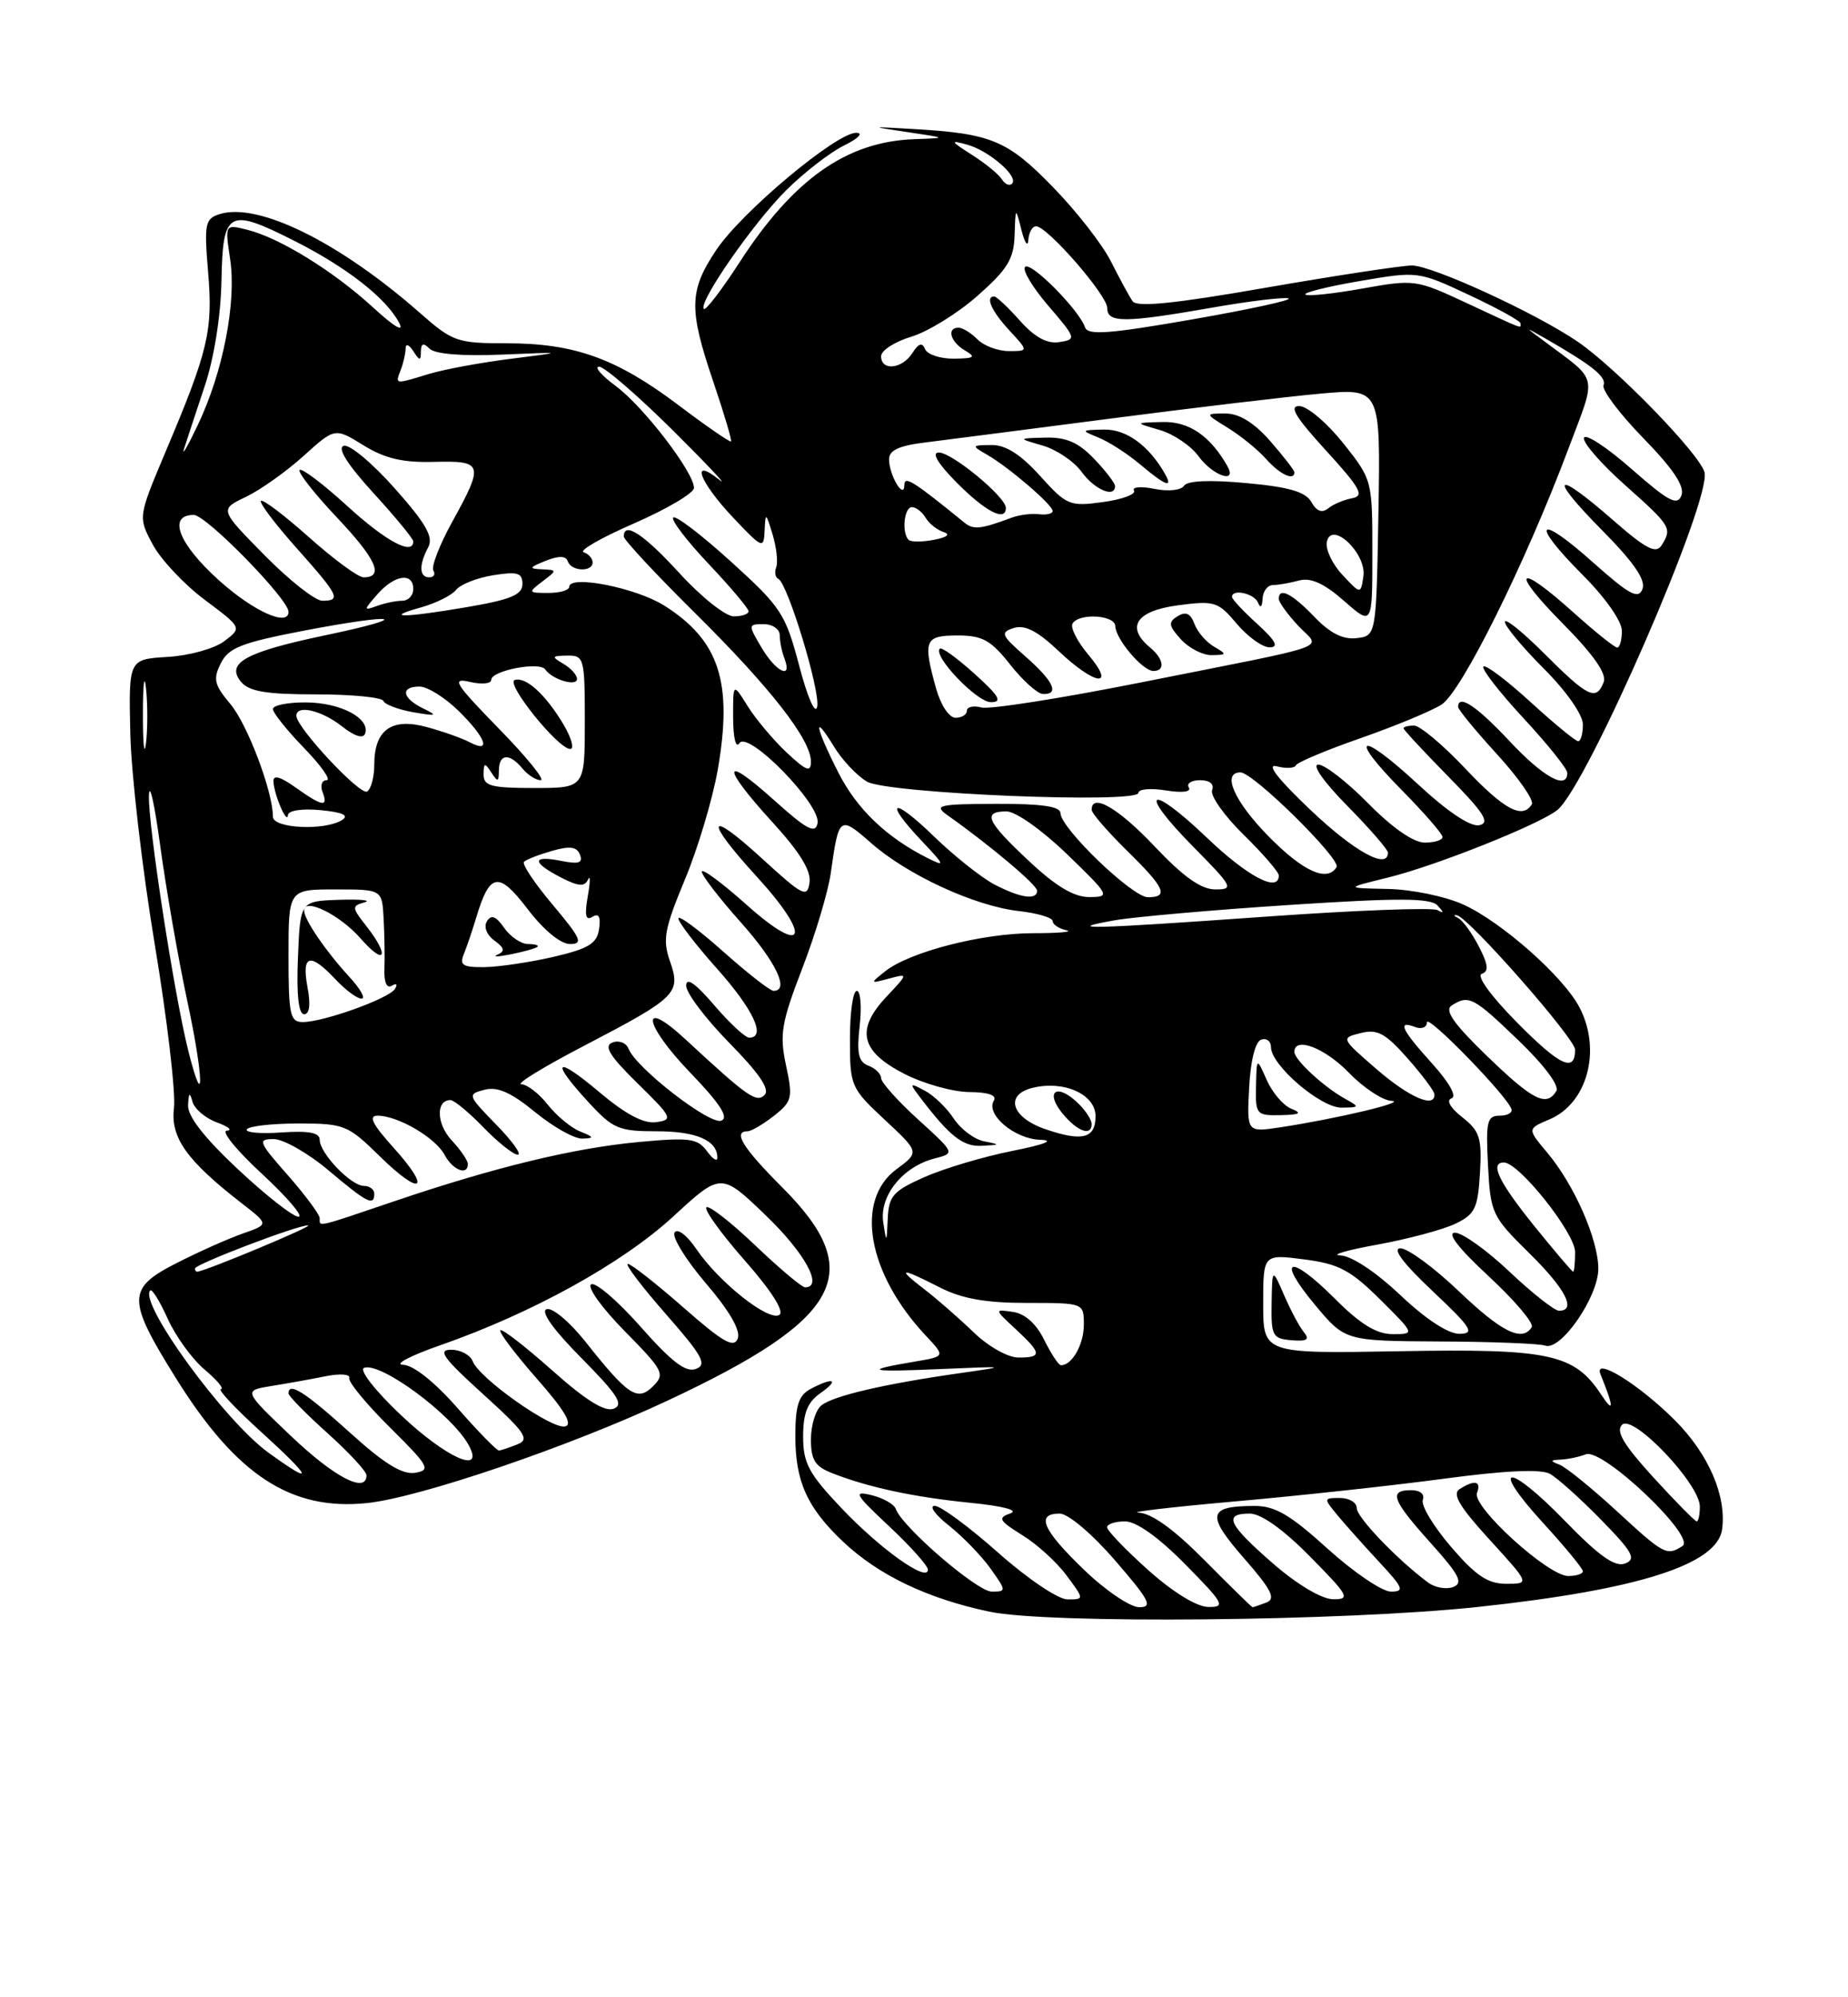 <?xml version="1.0" encoding="UTF-8" standalone="no"?>
<!DOCTYPE svg PUBLIC "-//W3C//DTD SVG 1.1//EN" "http://www.w3.org/Graphics/SVG/1.1/DTD/svg11.dtd" >
<svg xmlns="http://www.w3.org/2000/svg" xmlns:xlink="http://www.w3.org/1999/xlink" version="1.1" viewBox="0 0 237 256">
 <g >
 <path fill="currentColor"
d=" M 189.50 205.97 C 210.01 203.78 220.21 200.55 220.85 196.04 C 221.45 191.76 219.12 186.36 214.80 182.04 C 210.20 177.43 204.30 173.79 205.26 176.15 C 206.98 180.38 207.01 181.27 205.35 178.76 C 201.90 173.52 198.73 172.84 179.46 173.19 C 162.00 173.50 162.00 173.50 162.00 167.12 C 162.00 160.74 162.00 160.74 167.25 161.42 C 171.69 161.99 173.19 162.79 176.99 166.55 C 181.47 171.00 181.47 171.00 178.61 171.00 C 176.54 171.00 174.47 169.74 171.21 166.47 C 165.38 160.64 163.58 161.17 168.63 167.23 C 172.50 171.87 172.50 171.87 184.67 171.94 C 191.36 171.97 197.44 172.21 198.17 172.47 C 200.18 173.18 205.00 166.18 204.98 162.59 C 204.95 158.80 201.88 151.84 198.43 147.74 C 195.86 144.68 195.86 144.68 198.70 143.48 C 203.57 141.44 205.41 134.62 202.58 129.15 C 200.55 125.22 192.60 118.18 187.69 115.95 C 185.36 114.89 181.05 114.00 178.00 113.94 C 172.50 113.83 172.50 113.83 178.00 112.48 C 184.16 110.97 197.55 105.62 199.75 103.80 C 203.60 100.60 219.50 64.12 218.60 60.54 C 218.02 58.25 207.36 47.25 202.40 43.84 C 197.07 40.17 183.63 34.00 181.05 34.03 C 179.65 34.05 171.19 35.34 162.26 36.89 C 150.63 38.92 145.80 39.41 145.25 38.61 C 144.83 38.00 143.59 35.72 142.49 33.54 C 141.40 31.36 138.03 27.04 135.00 23.94 C 129.16 17.95 127.12 17.11 117.00 16.53 C 111.50 16.21 111.50 16.21 116.50 16.95 C 121.50 17.69 121.50 17.69 117.22 17.84 C 108.56 18.16 101.73 22.98 94.84 33.63 C 92.56 37.15 90.50 39.84 90.27 39.60 C 89.49 38.82 96.58 28.61 100.83 24.38 C 103.11 22.12 106.44 19.54 108.24 18.65 C 110.08 17.75 110.77 17.04 109.82 17.02 C 107.29 16.99 95.16 27.12 91.88 32.01 C 88.36 37.26 88.30 39.60 91.50 48.99 C 92.87 53.03 93.88 56.45 93.75 56.58 C 93.61 56.71 90.58 54.62 87.00 51.92 C 79.05 45.93 73.68 44.00 64.96 44.00 C 58.63 44.00 58.05 43.80 53.89 40.14 C 43.53 31.03 33.09 25.88 28.15 27.45 C 26.30 28.04 26.17 28.68 26.69 34.88 C 27.32 42.38 26.72 44.94 21.24 57.89 C 17.70 66.28 17.70 66.28 19.60 69.81 C 20.64 71.74 23.64 74.93 26.27 76.89 C 31.04 80.46 31.04 80.46 28.77 82.18 C 27.52 83.13 24.26 84.04 21.50 84.20 C 16.50 84.50 16.50 84.50 16.71 94.00 C 16.83 99.22 18.24 111.38 19.84 121.00 C 21.44 130.62 22.55 140.07 22.31 142.00 C 21.84 145.80 23.94 148.75 30.99 154.22 C 34.49 156.93 34.49 156.93 31.18 158.09 C 29.36 158.72 25.54 160.42 22.69 161.87 C 16.26 165.13 16.25 166.52 22.54 176.61 C 30.32 189.09 37.32 193.67 47.09 192.65 C 53.86 191.94 73.12 185.38 85.68 179.49 C 108.04 169.02 111.22 163.09 100.34 152.21 C 95.27 147.14 93.94 145.00 95.87 145.00 C 96.34 145.00 97.86 144.11 99.25 143.02 C 101.59 141.18 101.70 140.72 100.80 136.53 C 99.96 132.57 100.21 131.08 102.89 124.12 C 104.57 119.77 106.22 114.25 106.55 111.86 C 107.58 104.57 107.67 104.51 111.71 108.05 C 116.40 112.17 125.01 116.13 130.64 116.77 C 133.04 117.04 135.00 117.62 135.00 118.06 C 135.00 118.49 135.79 119.02 136.75 119.23 C 137.71 119.44 135.80 119.61 132.50 119.61 C 125.92 119.62 116.63 122.01 113.50 124.51 C 111.55 126.06 111.56 126.09 114.00 125.43 C 116.50 124.76 116.50 124.76 113.67 127.77 C 109.70 131.99 110.36 134.77 116.00 137.65 C 118.47 138.91 122.21 139.96 124.31 139.97 C 126.74 139.99 127.88 140.38 127.46 141.06 C 126.37 142.83 130.11 145.99 133.40 146.09 C 135.35 146.15 134.02 146.68 129.81 147.52 C 126.14 148.25 121.07 149.76 118.56 150.87 C 114.54 152.65 113.98 153.28 113.85 156.19 C 113.71 159.37 113.68 159.39 113.27 156.65 C 112.77 153.27 115.78 149.53 119.84 148.49 C 122.50 147.81 122.50 147.81 117.75 143.49 C 115.14 141.12 113.00 138.73 113.00 138.19 C 113.00 137.66 112.27 136.93 111.37 136.59 C 110.09 136.10 109.85 135.01 110.25 131.48 C 110.53 129.02 110.36 127.00 109.88 127.00 C 109.39 127.00 109.00 129.78 109.00 133.18 C 109.00 139.21 109.11 139.46 113.46 143.52 C 117.93 147.68 117.93 147.68 114.96 149.87 C 109.59 153.84 111.25 163.22 118.72 171.18 C 121.24 173.86 121.24 173.86 117.37 174.51 C 110.57 175.66 111.28 175.88 120.50 175.48 C 129.30 175.10 129.36 175.11 123.04 176.01 C 113.41 177.38 106.80 178.92 105.32 180.15 C 104.59 180.75 104.00 182.71 104.00 184.50 C 104.00 187.13 104.53 187.97 106.75 188.83 C 111.40 190.65 117.19 191.89 124.47 192.62 C 128.69 193.04 130.70 193.58 129.56 193.98 C 127.92 194.55 128.12 194.91 131.10 196.76 C 132.99 197.92 135.55 200.25 136.79 201.94 C 139.06 205.00 139.06 205.00 136.91 205.00 C 135.71 205.00 131.80 202.37 128.00 199.00 C 124.28 195.70 120.62 193.00 119.87 193.01 C 119.11 193.02 119.95 194.16 121.71 195.55 C 123.48 196.95 125.87 199.42 127.03 201.04 C 129.08 203.93 129.09 204.00 127.18 204.00 C 125.31 204.00 115.67 195.69 114.88 193.40 C 114.67 192.80 113.28 192.01 111.78 191.64 C 109.37 191.05 109.62 191.50 114.03 195.63 C 116.76 198.18 119.00 200.69 119.00 201.19 C 119.00 202.90 112.88 198.54 107.92 193.31 C 103.71 188.87 103.00 187.54 103.00 184.12 C 103.00 181.11 103.56 179.72 105.22 178.56 C 107.73 176.80 106.88 176.46 103.93 178.04 C 102.42 178.85 102.00 180.15 102.00 184.08 C 102.00 189.91 103.53 193.27 108.16 197.64 C 112.70 201.91 118.96 204.90 126.88 206.57 C 134.47 208.17 172.26 207.80 189.50 205.97 Z  M 167.22 170.75 C 166.65 170.06 165.51 167.93 164.68 166.00 C 163.16 162.50 163.16 162.50 163.08 167.03 C 163.01 171.22 163.20 171.58 165.62 171.78 C 167.61 171.95 168.00 171.70 167.22 170.75 Z  M 126.23 146.29 C 124.97 146.05 123.22 144.74 122.33 143.39 C 121.44 142.03 119.77 140.41 118.61 139.80 C 116.64 138.75 116.60 138.80 117.95 140.59 C 121.81 145.67 123.49 146.99 125.92 146.86 C 128.31 146.74 128.33 146.70 126.23 146.29 Z  M 139.00 201.18 C 133.69 196.07 132.80 194.00 135.90 194.00 C 136.98 194.00 140.05 196.59 143.00 200.00 C 147.43 205.12 147.89 206.00 146.10 206.00 C 144.94 206.00 141.74 203.83 139.00 201.18 Z  M 147.23 201.22 C 144.33 198.62 141.97 196.16 141.98 195.75 C 141.99 195.34 143.03 195.00 144.28 195.00 C 145.73 195.00 148.57 197.02 152.00 200.50 C 156.96 205.52 157.22 206.00 154.97 205.97 C 153.47 205.95 150.43 204.08 147.23 201.22 Z  M 154.50 200.00 C 150.57 196.03 147.71 193.96 146.03 193.88 C 144.64 193.82 150.25 193.16 158.50 192.43 C 166.75 191.70 178.79 190.39 185.26 189.52 C 193.01 188.48 197.62 188.27 198.76 188.90 C 199.72 189.42 202.67 192.07 205.33 194.79 C 209.41 198.96 209.88 199.83 208.41 200.40 C 207.12 200.89 205.10 199.46 200.74 194.98 C 193.36 187.38 190.91 187.55 197.88 195.18 C 200.70 198.26 203.00 201.05 203.00 201.39 C 203.00 201.73 202.15 202.00 201.11 202.00 C 198.54 202.00 188.75 193.09 189.42 191.36 C 190.00 189.82 189.13 189.63 187.19 190.86 C 186.20 191.49 187.18 193.13 191.04 197.35 C 196.20 203.00 196.20 203.00 193.18 203.00 C 190.81 203.00 189.27 201.97 186.08 198.25 C 183.84 195.64 182.21 192.94 182.47 192.25 C 182.74 191.51 182.13 191.00 180.97 191.00 C 178.05 191.00 178.52 192.25 183.50 197.79 C 187.16 201.86 187.69 202.90 186.37 203.41 C 185.48 203.75 184.02 203.49 183.12 202.82 C 179.13 199.84 174.00 194.48 174.00 193.30 C 174.00 192.58 173.03 192.00 171.85 192.00 C 169.72 192.00 169.72 192.03 171.56 194.25 C 172.59 195.49 175.00 198.19 176.92 200.25 C 179.98 203.54 180.16 204.00 178.37 204.00 C 177.26 204.00 173.61 201.53 170.26 198.50 C 165.43 194.12 163.50 193.00 160.84 193.02 C 154.89 193.04 154.67 194.15 159.51 199.69 C 163.07 203.76 163.66 204.92 162.41 205.40 C 161.54 205.73 160.75 206.00 160.64 206.00 C 160.53 206.00 157.77 203.30 154.50 200.00 Z  M 163.25 200.39 C 157.48 195.36 156.84 194.00 160.28 194.00 C 161.73 194.00 164.57 196.02 168.00 199.50 C 172.97 204.53 173.22 205.00 170.97 204.98 C 169.50 204.96 166.38 203.11 163.25 200.39 Z  M 207.31 193.65 C 204.11 190.71 200.82 188.04 200.00 187.73 C 198.76 187.26 198.79 187.14 200.17 187.08 C 201.09 187.04 202.54 186.73 203.39 186.40 C 205.54 185.58 217.58 197.01 215.77 198.16 C 213.74 199.45 213.42 199.28 207.31 193.65 Z  M 212.04 189.36 C 208.22 185.17 207.18 183.43 208.03 182.61 C 209.45 181.22 218.00 190.21 218.00 193.10 C 218.00 194.14 217.82 195.00 217.60 195.00 C 217.38 195.00 214.88 192.46 212.04 189.36 Z  M 37.34 184.08 C 31.19 178.23 31.19 178.23 34.84 177.64 C 36.85 177.32 39.98 176.76 41.79 176.39 C 43.61 176.03 44.96 176.13 44.79 176.62 C 44.63 177.11 46.98 179.96 50.00 182.95 C 55.02 187.93 55.30 188.43 53.24 188.77 C 51.60 189.04 49.27 187.61 44.82 183.57 C 39.13 178.43 37.00 177.07 37.00 178.60 C 37.00 178.93 39.25 181.22 42.00 183.69 C 44.75 186.16 47.00 188.59 47.00 189.09 C 47.00 191.49 42.91 189.37 37.34 184.08 Z  M 34.40 186.17 C 28.75 182.07 17.73 166.94 19.27 165.40 C 19.50 165.17 20.51 166.81 21.52 169.05 C 22.53 171.29 24.66 174.22 26.26 175.56 C 27.85 176.90 28.78 178.02 28.33 178.05 C 27.87 178.07 30.20 180.55 33.50 183.54 C 40.09 189.53 40.44 190.55 34.40 186.17 Z  M 51.43 181.39 C 48.09 178.23 46.02 175.58 46.69 175.32 C 48.80 174.53 57.99 181.32 60.12 185.25 C 62.20 189.08 57.23 186.87 51.43 181.39 Z  M 58.69 180.49 C 55.73 177.12 53.03 174.97 51.69 174.93 C 50.48 174.88 52.65 173.75 56.50 172.41 C 68.29 168.29 79.80 161.93 86.33 155.93 C 92.48 150.27 92.48 150.27 98.24 155.81 C 103.24 160.62 105.63 165.00 103.25 165.00 C 102.83 165.00 99.94 162.57 96.82 159.59 C 93.70 156.62 90.90 154.44 90.59 154.75 C 90.28 155.06 92.50 158.13 95.53 161.58 C 98.97 165.49 100.63 168.11 99.94 168.54 C 98.56 169.39 92.21 164.36 89.33 160.13 C 88.09 158.31 86.88 157.39 86.51 157.98 C 86.16 158.56 87.97 161.49 90.54 164.50 C 93.57 168.04 95.01 170.54 94.61 171.57 C 94.12 172.84 92.69 172.02 87.64 167.58 C 84.14 164.51 80.94 162.00 80.52 162.00 C 80.10 162.00 82.28 164.88 85.37 168.40 C 90.10 173.78 90.71 174.90 89.25 175.46 C 87.96 175.95 86.14 174.56 82.16 170.06 C 79.22 166.73 76.36 164.28 75.81 164.62 C 75.26 164.96 77.20 167.66 80.12 170.62 C 85.07 175.64 85.32 176.11 83.77 177.66 C 81.75 179.68 80.57 178.90 75.05 171.93 C 73.05 169.42 70.83 167.56 70.11 167.80 C 69.28 168.07 70.92 170.39 74.58 174.08 C 79.23 178.78 80.04 180.05 78.70 180.56 C 77.56 181.00 75.08 179.45 70.81 175.64 C 67.38 172.59 64.39 170.28 64.17 170.50 C 63.94 170.73 66.05 173.52 68.85 176.71 C 72.43 180.77 73.50 182.60 72.46 182.83 C 70.73 183.21 61.48 176.68 60.63 174.49 C 60.32 173.67 59.07 173.00 57.86 173.00 C 56.07 173.00 56.84 174.06 61.95 178.69 C 67.36 183.59 67.98 184.49 66.37 185.12 C 65.34 185.53 64.28 185.89 64.00 185.92 C 63.73 185.95 61.33 183.51 58.69 180.49 Z  M 133.91 171.73 C 132.91 169.68 131.45 168.37 129.91 168.15 C 127.50 167.80 127.50 167.80 130.25 170.35 C 133.62 173.48 133.67 174.00 130.61 174.00 C 129.26 174.00 126.74 172.58 124.86 170.76 C 123.01 168.98 120.18 166.50 118.56 165.26 C 114.93 162.47 115.42 162.41 120.50 165.00 C 123.36 166.46 126.40 167.00 131.71 167.00 C 139.00 167.00 139.00 167.00 139.00 169.80 C 139.00 172.33 137.46 175.04 136.05 174.98 C 135.75 174.96 134.79 173.50 133.91 171.73 Z  M 179.59 166.00 C 176.45 163.03 173.33 160.96 171.90 160.91 C 170.58 160.86 172.70 160.24 176.62 159.53 C 180.53 158.82 185.03 157.62 186.62 156.86 C 189.17 155.64 189.53 154.89 189.80 150.35 C 190.06 145.85 189.78 144.97 187.53 143.20 C 186.00 142.00 185.44 141.02 186.15 140.78 C 186.87 140.54 185.87 138.76 183.67 136.32 C 179.70 131.93 179.15 130.74 181.50 131.64 C 182.32 131.95 183.00 131.68 183.00 131.03 C 183.00 129.91 193.12 140.28 193.83 142.13 C 194.02 142.61 193.34 143.00 192.33 143.00 C 190.71 143.00 190.54 143.74 190.83 149.36 C 191.15 155.50 191.33 155.90 196.08 160.58 C 200.78 165.20 202.23 168.00 199.94 168.00 C 199.36 168.00 196.50 165.75 193.59 163.00 C 190.69 160.25 187.54 158.00 186.60 158.00 C 185.50 158.00 187.06 160.01 190.94 163.60 C 194.27 166.69 196.74 169.61 196.44 170.10 C 195.23 172.05 192.60 170.76 187.09 165.50 C 183.91 162.47 180.55 160.00 179.61 160.00 C 178.50 160.00 179.94 161.91 183.70 165.46 C 188.73 170.20 189.19 170.93 187.19 170.96 C 185.76 170.99 182.87 169.10 179.59 166.00 Z  M 25.00 162.59 C 25.00 162.04 38.27 156.98 39.52 157.06 C 40.31 157.11 26.17 163.00 25.27 163.00 C 25.12 163.00 25.00 162.81 25.00 162.59 Z  M 196.75 157.12 C 192.19 151.47 191.01 149.00 192.87 149.00 C 194.81 149.00 202.00 158.04 202.00 160.48 C 202.00 161.86 201.89 163.00 201.75 163.00 C 201.61 162.99 199.36 160.35 196.75 157.12 Z  M 41.00 156.14 C 41.00 155.67 39.16 153.19 36.92 150.64 C 33.14 146.35 33.00 146.00 35.10 146.00 C 36.35 146.00 39.51 147.80 42.12 150.00 C 47.08 154.18 48.00 154.65 48.00 153.00 C 48.00 152.45 47.40 152.00 46.67 152.00 C 45.02 152.00 41.00 147.81 41.00 146.09 C 41.00 145.17 39.60 144.91 36.09 145.15 C 33.40 145.34 31.40 145.16 31.65 144.75 C 31.91 144.34 34.89 144.00 38.27 144.00 C 44.15 144.00 44.61 144.19 48.69 148.19 C 54.05 153.45 55.43 152.59 50.46 147.09 C 47.75 144.08 47.21 143.00 48.43 143.00 C 51.02 143.00 55.83 145.81 57.01 148.01 C 58.06 149.98 60.00 150.75 60.00 149.19 C 60.00 148.74 59.06 147.37 57.91 146.14 C 55.97 144.05 55.88 141.00 57.77 141.00 C 58.23 141.00 60.13 142.57 62.00 144.50 C 63.87 146.43 65.85 148.00 66.40 148.00 C 66.95 148.00 65.71 146.26 63.63 144.14 C 59.96 140.38 59.92 140.25 62.13 139.68 C 63.79 139.24 65.53 140.01 68.62 142.54 C 70.94 144.44 73.66 145.97 74.67 145.94 C 76.25 145.88 76.21 145.76 74.39 145.02 C 73.23 144.55 71.36 143.00 70.24 141.58 C 69.13 140.16 67.60 138.99 66.86 138.97 C 66.11 138.95 69.72 136.74 74.89 134.05 C 86.82 127.83 87.35 127.31 85.92 123.20 C 84.95 120.43 85.21 119.06 87.83 112.75 C 89.50 108.75 91.39 102.41 92.05 98.66 C 94.00 87.44 92.25 82.08 85.19 77.62 C 81.56 75.33 73.00 73.64 73.00 75.22 C 73.00 75.65 71.79 76.00 70.31 76.00 C 67.73 76.00 67.70 75.94 69.56 74.53 C 71.47 73.08 71.47 73.06 69.50 72.97 C 67.78 72.89 67.84 72.74 69.98 71.88 C 71.67 71.21 72.58 71.23 72.82 71.95 C 73.25 73.24 76.00 73.36 76.00 72.08 C 76.00 71.58 75.48 70.99 74.85 70.78 C 74.22 70.57 77.14 68.90 81.35 67.07 C 85.56 65.23 89.00 63.19 89.00 62.54 C 89.00 60.54 82.51 52.09 78.96 49.47 C 77.12 48.11 76.16 47.00 76.84 47.00 C 77.51 47.00 81.76 50.67 86.28 55.15 C 90.80 59.64 93.49 62.50 92.25 61.50 C 88.49 58.48 89.66 61.71 93.97 66.29 C 97.80 70.34 97.95 70.40 98.06 68.00 C 98.17 65.64 98.22 65.67 99.08 68.50 C 99.58 70.15 99.79 72.03 99.55 72.69 C 99.31 73.34 99.42 74.01 99.81 74.19 C 101.01 74.73 105.23 88.60 104.80 90.59 C 104.56 91.67 103.56 89.39 102.50 85.35 C 100.73 78.64 100.18 77.82 93.75 71.99 C 89.98 68.57 86.64 66.02 86.34 66.33 C 86.03 66.64 88.08 69.32 90.89 72.29 C 93.70 75.26 96.00 77.99 96.00 78.35 C 96.00 78.71 95.15 79.00 94.10 79.00 C 93.06 79.00 89.94 76.53 87.17 73.50 C 82.58 68.48 80.00 66.77 80.00 68.77 C 80.00 69.19 84.09 73.58 89.08 78.52 C 98.81 88.14 104.00 94.79 104.00 97.62 C 104.00 99.04 103.41 98.82 100.87 96.44 C 99.15 94.82 96.91 92.15 95.88 90.50 C 94.01 87.50 94.01 87.50 94.02 92.00 C 94.03 94.57 94.37 95.97 94.82 95.26 C 95.91 93.54 105.31 103.14 104.85 105.51 C 104.57 106.92 103.48 106.34 99.25 102.54 C 92.56 96.52 92.46 98.16 99.07 105.39 C 102.57 109.21 104.05 111.62 103.82 113.13 C 103.53 115.12 102.97 114.84 97.75 110.06 C 90.64 103.55 90.24 104.92 97.08 112.39 C 104.21 120.20 103.28 122.70 95.75 115.97 C 92.59 113.15 90.00 111.24 90.00 111.72 C 90.00 112.20 92.25 115.13 95.00 118.21 C 99.53 123.29 101.30 127.00 99.20 127.00 C 98.76 127.00 95.83 124.71 92.70 121.92 C 89.56 119.13 87.00 117.24 87.00 117.72 C 87.00 118.20 89.25 121.13 92.00 124.21 C 96.63 129.40 98.30 133.00 96.08 133.00 C 95.57 133.00 93.55 131.12 91.58 128.82 C 89.18 126.02 88.00 125.20 88.00 126.34 C 88.00 127.28 90.50 130.58 93.54 133.68 C 97.35 137.55 98.77 139.63 98.06 140.34 C 97.01 141.39 95.92 140.63 87.87 133.18 C 82.02 127.77 82.51 131.22 88.47 137.43 C 92.36 141.47 93.51 143.25 92.50 143.64 C 91.02 144.21 81.54 136.86 80.61 134.42 C 80.31 133.66 79.39 133.30 78.55 133.62 C 77.39 134.06 78.15 135.31 81.76 138.85 C 86.21 143.21 86.36 143.52 84.16 143.83 C 82.57 144.06 80.26 142.84 76.91 140.02 C 71.21 135.22 70.48 135.84 75.45 141.25 C 78.61 144.69 79.34 145.00 84.25 145.00 C 89.31 145.00 92.00 146.17 92.00 148.39 C 92.00 148.94 91.39 148.55 90.65 147.53 C 89.46 145.91 88.41 145.77 81.97 146.37 C 73.59 147.14 63.42 149.61 50.56 153.97 C 40.41 157.41 41.00 157.28 41.00 156.14 Z  M 30.54 149.89 C 26.18 145.81 24.04 143.06 24.12 141.64 C 24.20 140.04 24.34 139.93 24.68 141.19 C 24.92 142.11 26.33 143.32 27.81 143.86 C 29.29 144.40 29.86 144.88 29.09 144.92 C 28.31 144.96 30.34 147.45 33.59 150.45 C 36.84 153.46 38.95 155.93 38.29 155.95 C 37.62 155.98 34.13 153.25 30.54 149.89 Z  M 134.01 144.71 C 129.71 143.22 128.82 140.33 132.39 139.44 C 136.42 138.43 140.50 140.25 140.50 143.07 C 140.50 145.93 138.79 146.36 134.01 144.71 Z  M 140.00 144.07 C 140.00 143.56 139.29 142.44 138.43 141.57 C 135.39 138.53 133.77 139.99 136.65 143.17 C 138.44 145.14 140.00 145.56 140.00 144.07 Z  M 160.20 139.40 C 160.38 135.93 160.99 133.50 161.75 133.25 C 162.44 133.02 163.00 133.46 163.00 134.22 C 163.00 136.53 169.38 142.00 172.05 141.97 C 174.38 141.94 174.40 141.89 172.50 140.83 C 169.78 139.33 166.00 135.84 166.00 134.83 C 166.00 132.81 169.90 134.30 173.00 137.50 C 174.87 139.43 177.32 141.05 178.45 141.10 C 180.62 141.21 171.45 143.39 164.20 144.49 C 159.90 145.14 159.90 145.14 160.20 139.40 Z  M 165.63 142.12 C 164.60 141.72 163.18 140.06 162.46 138.44 C 161.16 135.50 161.16 135.50 161.08 139.25 C 161.00 142.84 161.13 143.00 164.25 142.93 C 166.70 142.88 167.04 142.68 165.63 142.12 Z  M 176.53 137.03 C 171.95 133.06 171.95 133.05 174.51 132.41 C 176.64 131.87 177.67 132.43 180.50 135.63 C 182.38 137.76 183.94 139.84 183.96 140.25 C 184.06 142.11 180.74 140.67 176.53 137.03 Z  M 190.68 135.33 C 186.39 131.18 185.21 129.48 186.18 128.87 C 188.37 127.48 188.96 127.79 194.74 133.35 C 198.04 136.52 200.02 139.17 199.59 139.85 C 198.31 141.92 196.59 141.04 190.68 135.33 Z  M 24.15 134.69 C 22.35 127.55 18.99 105.78 19.10 102.00 C 19.16 100.08 19.82 103.00 20.56 108.50 C 21.31 114.00 22.87 122.93 24.03 128.35 C 26.14 138.21 26.23 142.94 24.15 134.69 Z  M 194.57 131.07 C 191.20 127.67 189.31 125.06 190.03 124.82 C 190.96 124.51 190.87 123.65 189.65 121.30 C 188.77 119.58 187.57 117.95 187.00 117.67 C 186.42 117.38 186.36 117.23 186.86 117.32 C 188.38 117.62 202.00 133.11 202.00 134.54 C 202.00 137.53 200.06 136.62 194.57 131.07 Z  M 37.00 122.50 C 37.00 114.00 37.00 114.00 43.00 114.00 C 49.00 114.00 49.00 114.00 49.20 117.75 C 49.31 119.81 49.36 122.74 49.30 124.25 C 49.24 125.93 49.61 126.74 50.26 126.34 C 50.84 125.98 51.02 126.17 50.65 126.75 C 49.89 127.99 41.49 131.00 38.82 131.00 C 37.20 131.00 37.00 130.06 37.00 122.50 Z  M 39.43 126.50 C 38.66 122.35 39.76 122.05 43.00 125.50 C 44.29 126.88 45.80 128.00 46.36 128.00 C 46.92 128.00 46.23 126.76 44.84 125.25 C 41.78 121.93 39.00 117.86 39.00 116.71 C 39.00 114.99 43.59 117.25 46.25 120.29 C 49.40 123.89 50.02 122.57 46.99 118.71 C 45.11 116.32 45.09 116.12 46.74 115.66 C 47.71 115.39 46.25 115.24 43.50 115.33 C 38.50 115.50 38.50 115.50 38.21 122.75 C 38.01 127.49 38.29 130.00 39.00 130.00 C 39.70 130.00 39.86 128.76 39.43 126.50 Z  M 59.50 122.25 C 59.89 121.29 60.59 119.22 61.06 117.65 C 62.81 111.82 63.93 111.63 67.66 116.51 C 69.72 119.21 71.89 121.00 73.11 121.00 C 74.83 121.00 74.51 120.28 70.90 115.99 C 68.58 113.24 66.91 110.75 67.20 110.46 C 67.49 110.17 69.11 109.54 70.79 109.06 C 73.09 108.40 73.99 108.52 74.38 109.56 C 74.79 110.61 74.21 110.79 71.96 110.34 C 68.19 109.59 68.17 110.52 71.92 112.46 C 74.18 113.62 74.97 113.69 75.41 112.74 C 75.72 112.06 75.71 113.02 75.38 114.88 C 74.95 117.34 75.11 118.05 75.98 117.51 C 76.79 117.01 77.06 117.50 76.83 119.07 C 76.56 120.94 75.50 121.59 71.00 122.64 C 67.97 123.34 63.99 123.93 62.14 123.96 C 59.33 123.99 58.90 123.71 59.50 122.25 Z  M 68.92 121.36 C 69.15 121.16 68.61 121.00 67.72 121.00 C 66.84 121.00 65.46 120.07 64.66 118.93 C 63.61 117.42 63.00 117.19 62.45 118.08 C 62.01 118.79 62.41 119.83 63.40 120.55 C 64.70 121.50 64.80 121.93 63.80 122.36 C 63.09 122.67 63.85 122.65 65.50 122.32 C 67.15 121.99 68.69 121.56 68.92 121.36 Z  M 143.00 117.95 C 145.47 117.52 155.54 116.63 165.36 115.99 C 179.46 115.07 183.46 115.09 184.36 116.06 C 185.21 116.98 185.21 117.13 184.35 116.65 C 183.72 116.30 173.82 116.67 162.35 117.49 C 139.78 119.09 136.05 119.18 143.00 117.95 Z  M 127.50 113.35 C 125.85 112.48 122.36 109.71 119.75 107.18 C 114.42 102.01 113.22 102.53 118.25 107.83 C 121.17 110.91 121.25 111.13 119.00 110.00 C 113.70 107.35 109.87 103.69 107.49 98.97 C 104.53 93.14 104.21 91.20 106.95 95.69 C 108.02 97.44 109.93 99.46 111.20 100.19 C 113.88 101.72 146.00 103.04 146.00 101.62 C 146.00 101.13 147.59 101.00 149.52 101.31 C 151.61 101.65 152.81 101.50 152.46 100.94 C 152.14 100.42 152.79 100.00 153.91 100.00 C 155.14 100.00 155.75 100.50 155.45 101.27 C 155.18 101.97 156.99 104.54 159.48 106.98 C 161.97 109.42 164.00 111.77 164.00 112.21 C 164.00 114.46 160.03 112.38 154.79 107.38 C 147.31 100.24 145.81 101.22 153.02 108.52 C 158.11 113.67 158.28 114.00 155.86 114.00 C 154.04 114.00 151.77 112.39 148.09 108.50 C 143.44 103.58 140.00 101.58 140.00 103.79 C 140.00 104.23 142.03 106.57 144.50 109.00 C 149.41 113.81 149.94 115.00 147.21 115.00 C 145.22 115.00 136.00 106.13 136.00 104.22 C 136.00 103.36 133.58 103.01 127.75 103.03 C 120.36 103.06 119.71 103.21 121.50 104.48 C 126.95 108.33 133.00 113.42 133.00 114.16 C 133.00 115.42 130.85 115.10 127.50 113.35 Z  M 131.96 110.36 C 126.51 105.27 125.94 104.00 129.09 104.00 C 130.26 104.00 133.65 106.40 136.84 109.48 C 142.34 114.80 142.42 114.96 139.71 114.98 C 137.75 114.99 135.43 113.62 131.96 110.36 Z  M 162.71 107.22 C 158.28 102.71 156.64 99.00 159.09 99.00 C 160.72 99.00 172.03 110.15 171.41 111.14 C 170.20 113.10 167.15 111.72 162.71 107.22 Z  M 168.04 103.79 C 163.85 99.81 162.34 97.86 163.74 98.22 C 164.93 98.53 166.04 98.47 166.20 98.09 C 166.37 97.71 170.10 96.14 174.50 94.61 C 178.90 93.07 183.57 91.14 184.87 90.31 C 187.45 88.66 195.59 72.27 201.10 57.63 C 204.82 47.73 205.12 49.03 197.95 43.67 C 195.50 41.85 195.50 41.85 198.25 43.42 C 204.22 46.85 206.06 48.32 205.65 49.39 C 205.42 50.00 207.72 53.05 210.76 56.17 C 214.61 60.12 216.08 62.34 215.64 63.50 C 215.11 64.87 213.99 64.28 209.25 60.12 C 206.09 57.34 203.34 55.54 203.14 56.11 C 202.94 56.69 205.30 59.41 208.39 62.16 C 214.33 67.45 214.48 67.70 213.08 69.91 C 212.37 71.02 211.08 70.35 206.86 66.66 C 199.34 60.08 198.44 60.87 205.42 67.92 C 209.53 72.07 211.09 74.33 210.64 75.50 C 210.11 76.86 208.98 76.25 204.26 72.05 C 197.12 65.68 196.17 66.88 202.97 73.69 C 205.88 76.60 208.00 79.62 208.00 80.86 C 208.00 82.04 207.73 83.00 207.40 83.00 C 207.07 83.00 204.54 80.97 201.79 78.50 C 194.53 71.97 193.55 72.98 200.42 79.92 C 204.36 83.90 206.08 86.36 205.67 87.42 C 204.72 89.88 203.66 89.38 198.14 83.86 C 195.31 81.03 193.00 79.16 193.00 79.71 C 193.00 80.26 195.25 82.96 198.00 85.71 C 200.89 88.60 203.00 91.62 203.00 92.86 C 203.00 94.04 202.73 95.00 202.39 95.00 C 202.05 95.00 199.30 92.73 196.26 89.96 C 193.23 87.19 190.52 85.15 190.24 85.43 C 189.96 85.71 192.26 88.68 195.36 92.03 C 198.46 95.37 201.00 98.54 201.00 99.06 C 201.00 101.31 197.93 99.63 193.60 95.00 C 189.39 90.50 187.00 88.91 187.00 90.61 C 187.00 90.95 189.25 93.68 192.01 96.70 C 194.76 99.71 196.76 102.58 196.45 103.09 C 195.24 105.04 192.91 103.79 187.91 98.50 C 185.05 95.47 182.10 93.00 181.35 93.00 C 180.61 93.00 180.00 93.16 180.00 93.35 C 180.00 93.54 182.59 96.32 185.75 99.54 C 190.32 104.18 191.14 105.46 189.72 105.77 C 188.60 106.01 185.68 104.07 181.86 100.53 C 174.31 93.54 172.73 94.14 179.81 101.31 C 182.66 104.20 185.00 106.89 185.00 107.28 C 185.00 107.68 183.97 108.00 182.71 108.00 C 181.29 108.00 178.56 106.11 175.50 103.00 C 172.79 100.25 169.90 98.00 169.07 98.00 C 168.20 98.00 169.77 100.23 172.78 103.28 C 175.65 106.19 178.00 108.89 178.00 109.28 C 178.00 111.53 173.69 109.16 168.04 103.79 Z  M 35.00 104.68 C 35.00 101.47 31.74 92.84 29.54 90.23 C 27.47 87.77 27.30 87.04 28.32 85.01 C 29.32 83.02 30.98 82.37 39.00 80.83 C 51.05 78.53 53.23 79.01 41.70 81.43 C 31.48 83.57 28.92 84.99 30.91 87.39 C 31.94 88.63 34.14 89.00 40.54 89.00 C 45.10 89.00 48.98 89.38 49.17 89.84 C 49.35 90.30 51.08 90.95 53.00 91.29 C 56.03 91.81 56.20 91.74 54.25 90.79 C 51.54 89.47 51.31 88.00 53.81 88.00 C 54.81 88.00 57.06 89.40 58.81 91.12 C 62.31 94.54 63.06 96.63 60.25 95.14 C 59.29 94.63 56.81 93.75 54.74 93.19 C 50.22 91.95 48.00 93.54 48.00 98.01 C 48.00 99.59 47.59 101.14 47.08 101.45 C 46.20 102.00 38.02 93.26 38.01 91.75 C 37.99 90.29 41.22 91.03 43.82 93.07 C 45.49 94.39 46.59 94.73 46.83 94.01 C 47.48 92.06 43.68 90.06 39.25 90.03 C 36.91 90.01 35.00 90.40 35.00 90.88 C 35.00 91.36 36.80 93.61 39.00 95.88 C 41.20 98.15 42.50 100.00 41.89 100.00 C 41.28 100.00 41.05 100.67 41.36 101.50 C 42.14 103.52 41.36 103.39 37.90 100.93 C 35.92 99.52 35.02 99.28 35.07 100.18 C 35.16 101.93 36.84 105.79 36.93 104.47 C 36.97 103.88 38.74 103.61 41.12 103.84 C 43.94 104.11 44.81 104.51 43.87 105.10 C 41.65 106.51 35.00 106.19 35.00 104.68 Z  M 62.02 99.25 C 62.03 97.75 62.17 97.72 63.00 99.00 C 63.83 100.28 63.97 100.25 63.98 98.75 C 64.00 96.60 65.33 96.49 67.00 98.50 C 67.68 99.33 68.74 100.00 69.34 100.00 C 69.95 100.00 67.53 97.02 63.97 93.38 C 58.32 87.59 57.85 86.84 60.25 87.40 C 61.76 87.75 63.00 87.64 63.00 87.14 C 63.00 85.95 69.21 84.75 69.93 85.81 C 70.81 87.10 74.00 88.05 74.00 87.02 C 74.00 86.51 73.21 85.64 72.25 85.08 C 70.69 84.17 70.74 84.06 72.75 84.03 C 74.91 84.00 75.00 84.34 75.00 92.50 C 75.00 101.00 75.00 101.00 68.50 101.00 C 62.97 101.00 62.00 100.74 62.02 99.25 Z  M 72.31 92.93 C 70.02 89.06 67.44 86.69 66.01 87.16 C 64.79 87.57 71.58 96.00 73.13 96.00 C 73.67 96.00 73.30 94.62 72.31 92.93 Z  M 18.33 91.50 C 18.33 87.65 18.51 86.20 18.73 88.27 C 18.95 90.35 18.94 93.50 18.72 95.27 C 18.50 97.05 18.32 95.35 18.33 91.50 Z  M 120.05 88.25 C 118.33 82.06 118.58 81.45 122.80 81.45 C 126.00 81.45 127.08 82.05 129.55 85.18 C 131.17 87.23 133.06 88.93 133.75 88.95 C 135.92 89.03 135.12 87.31 131.53 84.16 C 128.37 81.39 128.24 81.06 130.03 80.49 C 131.43 80.05 133.06 80.88 135.75 83.43 C 140.44 87.88 143.21 88.23 139.58 83.92 C 138.15 82.22 137.24 80.42 137.55 79.92 C 138.40 78.54 143.00 78.82 143.03 80.25 C 143.08 81.92 146.54 86.00 147.91 86.00 C 149.47 86.00 149.26 84.46 147.50 83.00 C 144.34 80.38 145.70 78.30 151.03 77.59 C 155.78 76.96 156.21 77.10 158.62 79.96 C 160.03 81.63 161.93 82.99 162.84 82.97 C 164.04 82.95 163.60 82.13 161.25 79.98 C 159.46 78.36 158.00 76.80 158.00 76.51 C 158.00 75.43 160.86 76.06 161.34 77.25 C 161.64 78.00 161.87 77.80 161.92 76.75 C 161.96 75.79 162.56 74.99 163.25 74.99 C 163.94 74.98 165.45 74.72 166.62 74.40 C 168.11 74.00 169.83 74.79 172.37 77.02 C 176.00 80.21 176.00 80.21 176.00 70.85 C 176.00 61.54 175.98 61.47 172.25 56.79 C 170.19 54.21 167.67 52.07 166.65 52.05 C 165.26 52.01 166.12 53.44 170.06 57.75 C 174.48 62.59 175.01 63.56 173.41 63.86 C 172.36 64.05 170.97 64.64 170.33 65.16 C 169.54 65.80 168.84 65.53 168.18 64.35 C 167.44 63.04 165.34 62.42 159.85 61.92 C 155.17 61.48 152.26 61.61 151.85 62.26 C 151.48 62.84 149.83 63.02 148.05 62.66 C 146.32 62.31 145.14 62.41 145.43 62.88 C 145.72 63.35 143.93 64.01 141.46 64.35 C 137.17 64.94 136.80 64.78 133.37 60.98 C 130.87 58.22 128.96 57.01 127.13 57.04 C 124.58 57.07 124.56 57.11 126.60 58.29 C 129.40 59.90 135.00 64.71 135.00 65.50 C 135.00 65.84 134.21 66.03 133.25 65.91 C 132.29 65.79 130.71 65.99 129.75 66.35 C 125.78 67.83 124.84 67.93 123.70 67.00 C 117.09 61.63 116.00 60.94 115.98 62.16 C 115.96 64.14 114.03 60.94 114.02 58.89 C 114.00 57.71 115.28 57.12 118.75 56.70 C 121.36 56.37 132.05 55.00 142.50 53.64 C 152.95 52.28 165.00 50.85 169.28 50.46 C 177.05 49.76 177.05 49.76 176.78 65.63 C 176.50 81.50 176.50 81.50 173.98 81.79 C 172.23 82.00 170.57 81.16 168.54 79.04 C 165.70 76.08 164.00 75.22 164.00 76.76 C 164.00 77.18 165.10 78.71 166.45 80.16 C 169.36 83.30 171.98 82.36 146.12 87.51 C 136.02 89.52 126.90 90.95 125.87 90.68 C 124.84 90.41 124.00 90.60 124.00 91.09 C 124.00 91.59 123.35 92.00 122.55 92.00 C 121.72 92.00 120.65 90.38 120.05 88.25 Z  M 124.98 86.36 C 122.76 84.36 120.76 82.91 120.53 83.14 C 119.60 84.06 125.27 90.00 127.08 90.00 C 128.60 90.00 128.16 89.23 124.98 86.36 Z  M 155.69 82.88 C 154.69 82.30 153.56 80.99 153.18 79.96 C 152.69 78.62 152.07 78.34 151.03 78.98 C 149.79 79.75 149.86 80.18 151.44 81.94 C 152.47 83.07 154.25 83.99 155.40 83.97 C 157.36 83.94 157.38 83.87 155.69 82.88 Z  M 129.00 65.10 C 129.00 63.70 122.10 58.00 120.40 58.00 C 119.43 58.00 120.25 59.39 122.69 61.85 C 126.39 65.59 129.00 66.93 129.00 65.10 Z  M 143.00 62.30 C 143.00 61.92 141.79 60.35 140.31 58.80 C 138.30 56.70 136.73 56.02 134.06 56.09 C 130.50 56.18 130.50 56.18 133.72 57.11 C 135.49 57.62 137.74 59.14 138.72 60.49 C 140.38 62.77 143.00 63.88 143.00 62.30 Z  M 149.41 60.75 C 147.35 57.11 144.45 55.00 141.58 55.06 C 138.62 55.12 138.59 55.16 140.87 56.08 C 142.17 56.60 144.57 58.14 146.20 59.51 C 149.46 62.26 150.49 62.65 149.41 60.75 Z  M 157.41 59.75 C 155.20 55.85 152.48 54.00 149.08 54.09 C 145.50 54.18 145.50 54.18 148.72 55.11 C 150.49 55.62 152.74 57.14 153.72 58.49 C 155.53 60.98 158.72 62.07 157.41 59.75 Z  M 166.00 60.53 C 166.00 60.28 164.60 58.48 162.90 56.53 C 160.81 54.16 158.93 53.00 157.15 53.00 C 154.50 53.01 154.50 53.01 157.50 54.86 C 159.15 55.88 161.36 57.68 162.40 58.86 C 164.15 60.82 166.00 61.68 166.00 60.53 Z  M 97.66 83.00 C 95.93 80.06 95.93 80.00 97.94 80.00 C 99.07 80.00 100.00 80.64 100.00 81.42 C 100.00 82.20 100.27 83.55 100.61 84.42 C 101.66 87.17 99.51 86.13 97.66 83.00 Z  M 28.11 74.41 C 22.88 69.71 21.45 66.00 24.85 66.00 C 26.44 66.00 37.00 76.79 37.00 78.42 C 37.00 80.38 32.48 78.34 28.11 74.41 Z  M 54.00 77.85 C 55.92 77.31 57.95 76.30 58.50 75.60 C 59.05 74.90 61.19 74.06 63.25 73.73 C 66.37 73.23 67.00 73.42 67.00 74.86 C 67.00 76.23 65.51 76.85 59.98 77.80 C 51.77 79.20 49.03 79.23 54.00 77.85 Z  M 48.40 76.17 C 50.60 73.66 53.00 73.32 53.00 75.50 C 53.00 76.33 52.36 77.00 51.58 77.00 C 50.80 77.00 49.34 77.30 48.33 77.67 C 46.60 78.30 46.61 78.22 48.40 76.17 Z  M 33.91 71.15 C 28.15 65.30 28.15 65.30 31.53 63.69 C 33.39 62.80 36.72 60.44 38.93 58.44 C 42.95 54.81 42.95 54.81 46.62 57.08 C 49.36 58.77 51.65 59.31 55.65 59.20 C 61.97 59.04 62.10 59.45 58.00 66.88 C 56.37 69.83 55.28 72.64 55.58 73.13 C 55.87 73.61 55.64 74.00 55.06 74.00 C 53.76 74.00 53.70 72.43 54.91 70.16 C 55.62 68.84 54.67 67.15 50.61 62.58 C 47.74 59.35 44.80 56.90 44.08 57.14 C 43.22 57.43 44.55 59.53 47.88 63.18 C 50.70 66.26 53.00 69.05 53.00 69.39 C 53.00 71.26 49.48 69.38 44.55 64.87 C 41.46 62.05 38.70 59.96 38.43 60.24 C 38.15 60.51 40.31 63.26 43.22 66.34 C 48.27 71.68 49.30 74.00 46.62 74.00 C 45.95 74.00 42.81 71.70 39.65 68.88 C 36.49 66.06 33.71 63.96 33.47 64.20 C 33.23 64.44 35.27 67.15 38.02 70.23 C 43.48 76.36 43.80 77.00 41.33 77.00 C 40.42 77.00 37.08 74.37 33.91 71.15 Z  M 172.16 73.68 C 170.87 72.31 169.97 70.41 170.16 69.47 C 170.73 66.63 175.29 70.93 174.85 73.88 C 174.50 76.19 174.50 76.19 172.16 73.68 Z  M 116.52 69.19 C 115.62 68.29 115.95 65.00 116.95 65.00 C 117.47 65.00 118.26 65.61 118.70 66.35 C 119.14 67.10 120.17 67.92 121.00 68.19 C 121.94 68.49 121.47 68.87 119.77 69.19 C 118.27 69.48 116.81 69.48 116.52 69.19 Z  M 23.61 57.50 C 23.96 56.40 25.15 52.80 26.25 49.50 C 27.45 45.92 28.32 40.48 28.40 36.01 C 28.58 26.95 29.25 26.58 37.77 30.88 C 44.48 34.27 49.51 38.20 51.18 41.36 C 51.88 42.68 50.60 41.93 47.84 39.40 C 42.75 34.73 35.82 30.46 31.67 29.44 C 28.84 28.74 28.84 28.74 29.52 33.25 C 30.34 38.77 28.60 47.70 25.37 54.47 C 24.05 57.24 23.26 58.60 23.61 57.50 Z  M 51.39 47.42 C 51.73 46.55 52.01 45.31 52.02 44.67 C 52.02 44.00 52.44 44.14 53.00 45.00 C 53.82 46.28 53.97 46.28 53.98 45.05 C 54.00 44.00 54.30 43.90 55.10 44.70 C 55.78 45.38 59.31 45.67 64.35 45.45 C 72.50 45.11 72.50 45.11 65.50 45.99 C 61.65 46.47 56.93 47.35 55.01 47.93 C 50.58 49.28 50.67 49.30 51.39 47.42 Z  M 113.00 45.66 C 113.00 44.92 114.74 43.80 116.86 43.16 C 118.98 42.53 122.80 40.17 125.36 37.92 C 129.20 34.53 130.02 33.20 130.12 30.17 C 130.24 26.50 130.24 26.50 131.00 29.50 C 131.42 31.15 131.82 31.71 131.88 30.75 C 131.95 29.79 132.39 29.00 132.87 29.00 C 134.31 29.00 142.00 37.83 142.00 39.48 C 142.00 41.40 144.18 41.40 155.35 39.45 C 160.21 38.59 164.67 38.06 165.25 38.25 C 165.83 38.44 160.29 39.65 152.95 40.93 C 142.32 42.79 139.50 43.00 139.16 41.97 C 138.41 39.74 132.20 33.47 131.46 34.21 C 131.08 34.59 132.42 36.84 134.45 39.20 C 138.03 43.37 138.07 43.51 135.85 43.85 C 134.28 44.09 132.70 43.23 130.80 41.10 C 129.27 39.39 127.80 38.00 127.51 38.00 C 126.32 38.00 127.16 39.88 129.45 42.35 C 131.90 45.00 131.90 45.00 129.38 45.00 C 127.99 45.00 126.18 44.33 125.36 43.50 C 124.53 42.67 123.44 42.00 122.93 42.00 C 121.37 42.00 121.89 43.84 123.75 44.92 C 125.21 45.77 124.97 45.94 122.33 45.97 C 120.59 45.99 118.93 45.44 118.64 44.75 C 118.27 43.85 117.80 44.00 117.01 45.25 C 115.70 47.31 113.00 47.59 113.00 45.66 Z  M 188.00 38.80 C 181.63 35.83 181.37 35.79 174.69 36.99 C 170.94 37.66 167.67 38.00 167.41 37.75 C 167.16 37.50 170.31 36.72 174.40 36.02 C 181.82 34.75 181.88 34.75 188.43 37.82 C 192.04 39.51 195.00 41.14 195.00 41.45 C 195.00 42.12 195.73 42.40 188.00 38.80 Z  M 128.49 22.99 C 128.10 22.35 126.37 20.94 124.64 19.84 C 121.89 18.09 121.81 17.93 124.00 18.53 C 126.83 19.30 130.69 22.64 129.79 23.54 C 129.47 23.87 128.88 23.62 128.49 22.99 Z "/>
</g>
</svg>